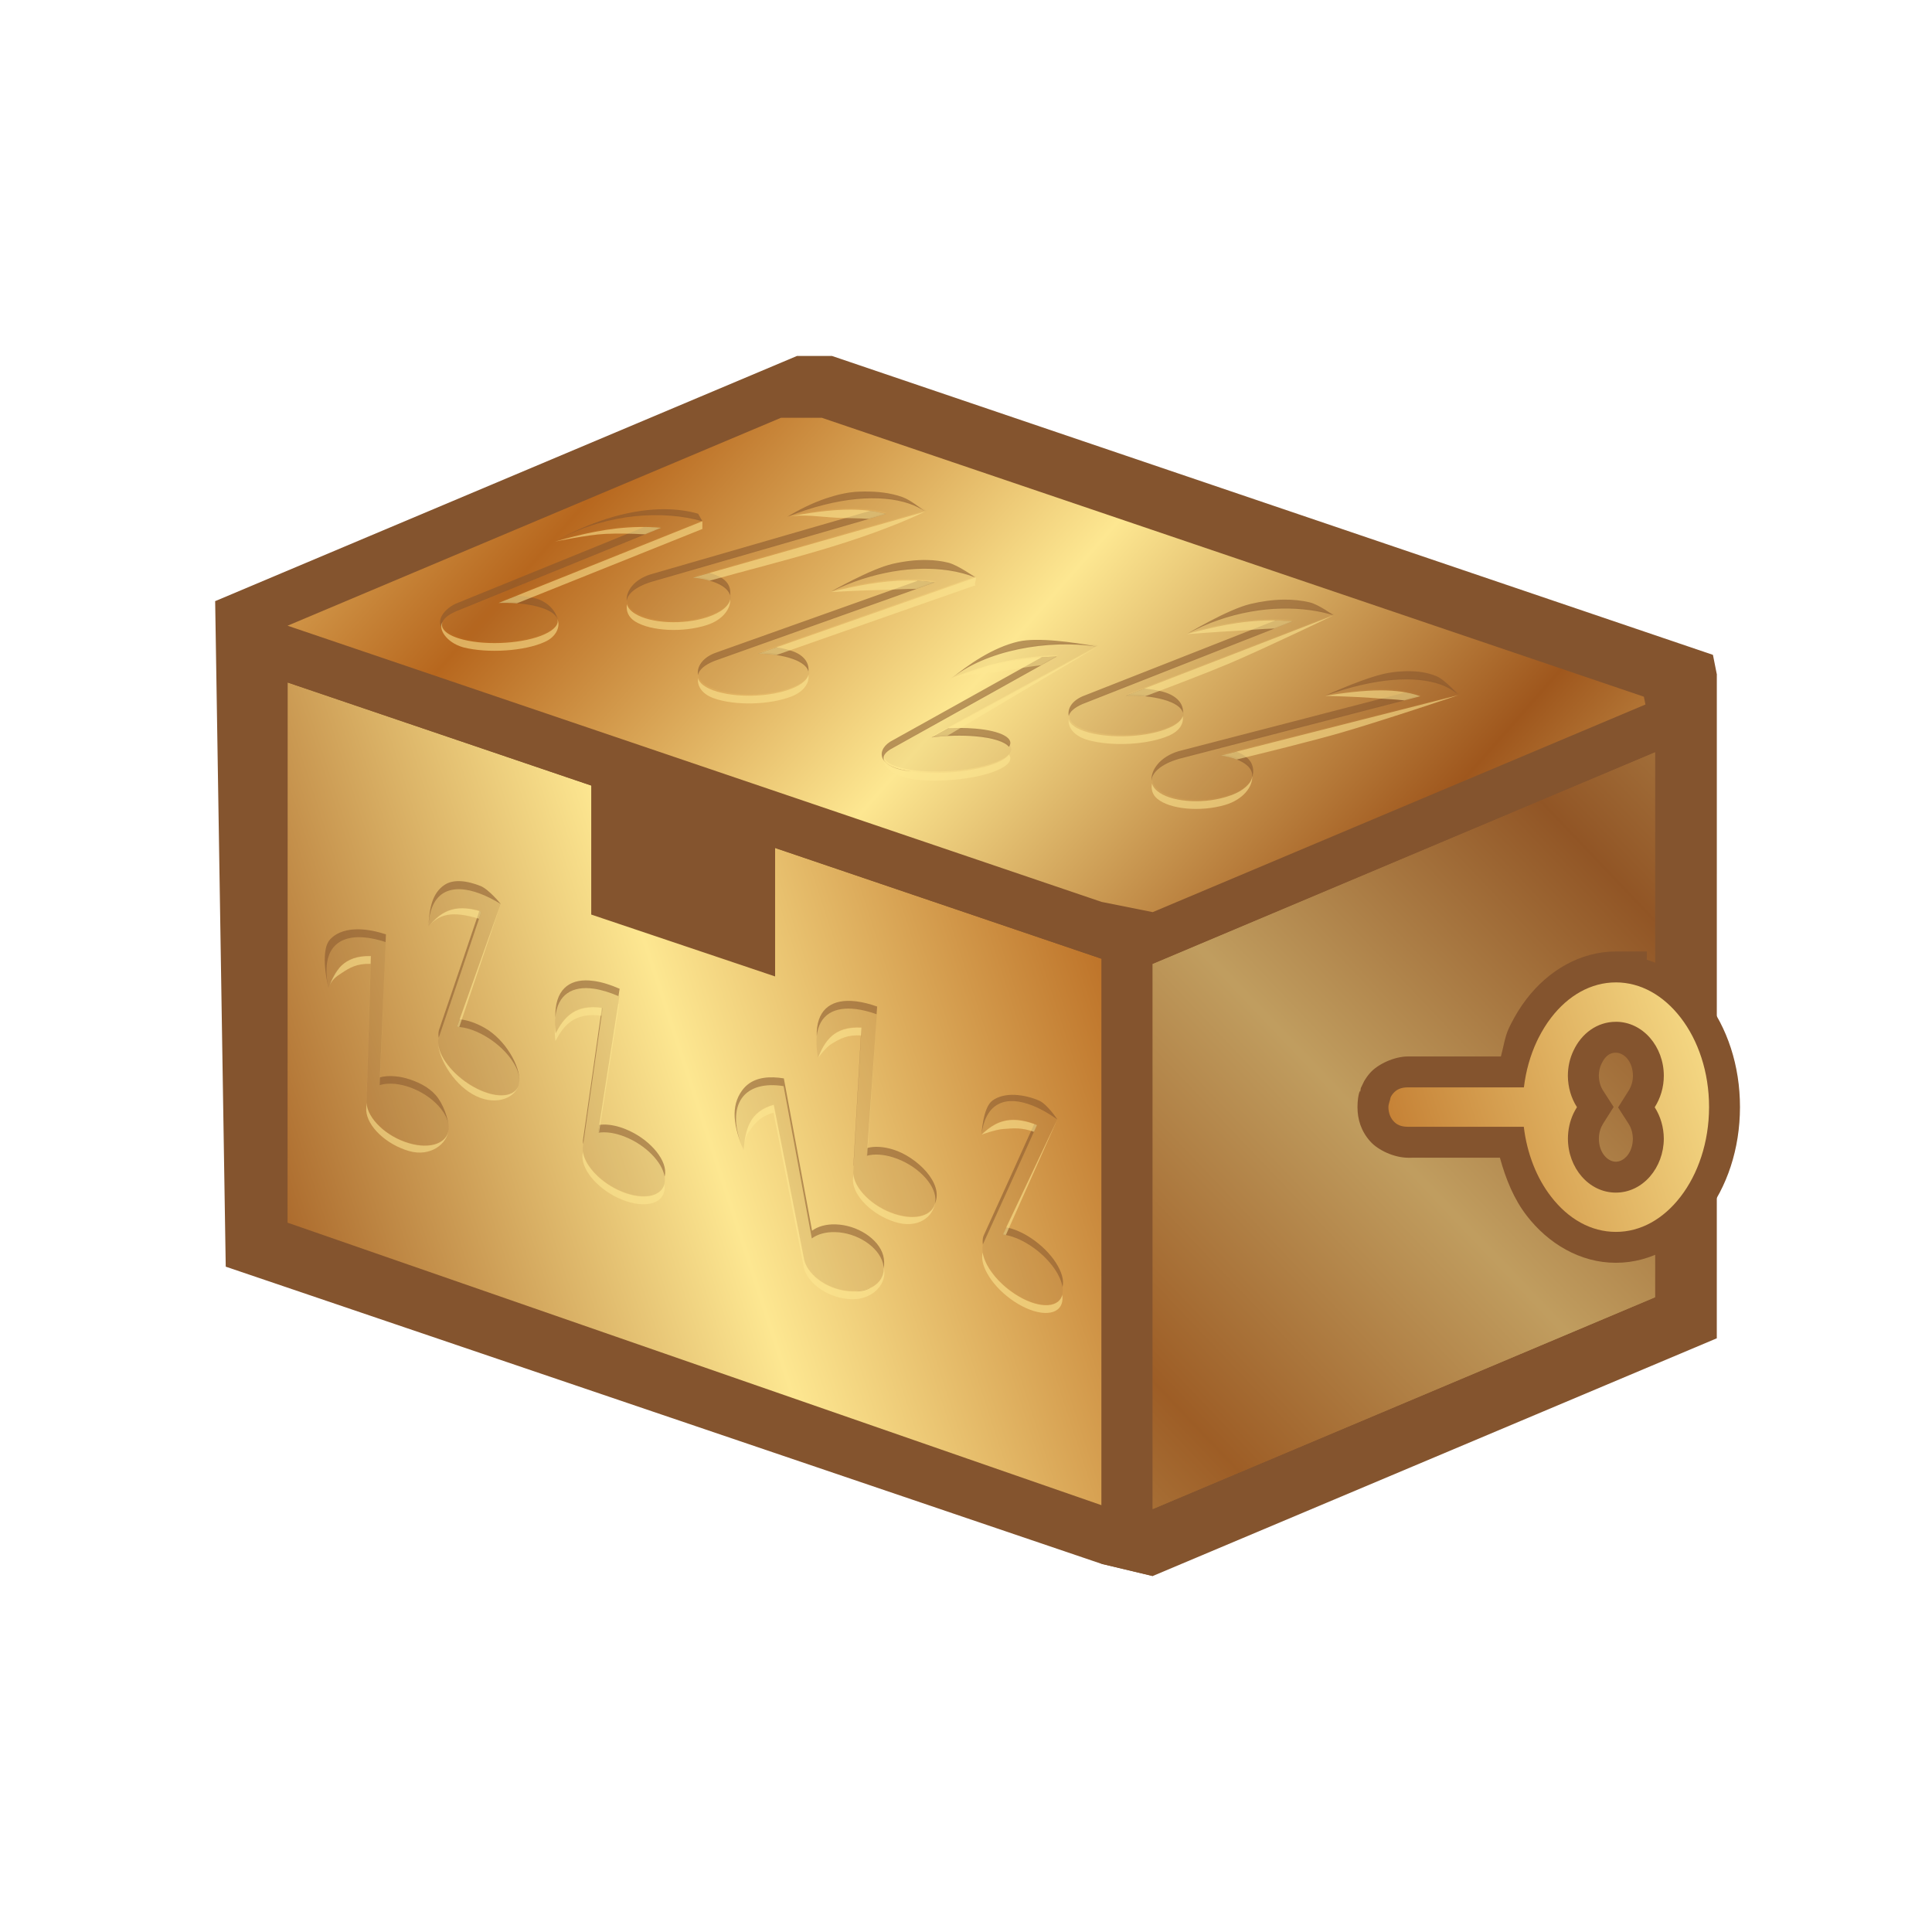 <?xml version="1.0" encoding="UTF-8" standalone="no"?>
<svg
   height="500"
   viewBox="0 0 132.292 132.292"
   width="500"
   version="1.1"
   id="svg14480"
   sodipodi:docname="Gold Music Box.svg"
   inkscape:version="1.2.1 (9c6d41e410, 2022-07-14)"
   xmlns:inkscape="http://www.inkscape.org/namespaces/inkscape"
   xmlns:sodipodi="http://sodipodi.sourceforge.net/DTD/sodipodi-0.dtd"
   xmlns:xlink="http://www.w3.org/1999/xlink"
   xmlns="http://www.w3.org/2000/svg"
   xmlns:svg="http://www.w3.org/2000/svg">
  <defs
     id="defs14484" />
  <sodipodi:namedview
     id="namedview14482"
     pagecolor="#ffffff"
     bordercolor="#000000"
     borderopacity="0.25"
     inkscape:showpageshadow="2"
     inkscape:pageopacity="0.0"
     inkscape:pagecheckerboard="0"
     inkscape:deskcolor="#d1d1d1"
     showgrid="false"
     inkscape:zoom="0.472"
     inkscape:cx="176.90678"
     inkscape:cy="250"
     inkscape:current-layer="svg14480" />
  <linearGradient
     id="a"
     gradientTransform="matrix(391.593 0 0 -391.593 60.796 7618.49)"
     gradientUnits="userSpaceOnUse"
     spreadMethod="pad"
     x1="0"
     x2="1"
     y1="0"
     y2="0">
    <stop
       offset="0"
       stop-color="#9f571d"
       id="stop14406" />
    <stop
       offset=".511"
       stop-color="#fde791"
       id="stop14408" />
    <stop
       offset="1"
       stop-color="#b7671e"
       id="stop14410" />
  </linearGradient>
  <linearGradient
     id="b"
     gradientTransform="matrix(3.78 0 0 3.78 -341.506 91.506)"
     gradientUnits="userSpaceOnUse"
     spreadMethod="reflect"
     x1="94.625"
     x2="111.419"
     xlink:href="#a"
     y1=".987"
     y2="-4.499" />
  <linearGradient
     id="c"
     gradientTransform="matrix(3.78 0 0 3.78 -341.506 91.506)"
     gradientUnits="userSpaceOnUse"
     spreadMethod="reflect"
     x1="114.919"
     x2="103.486"
     xlink:href="#a"
     y1="-5.436"
     y2="-15.512" />
  <linearGradient
     id="d"
     gradientTransform="matrix(3.78 0 0 3.78 -341.506 91.506)"
     gradientUnits="userSpaceOnUse"
     spreadMethod="reflect"
     x1="120.346"
     x2="111.419"
     xlink:href="#a"
     y1="-5.436"
     y2="3.068" />
  <filter
     id="e"
     color-interpolation-filters="sRGB"
     height="1.013"
     width="1.004"
     x="-0.002"
     y="-0.007">
    <feGaussianBlur
       stdDeviation=".057"
       id="feGaussianBlur14416" />
  </filter>
  <filter
     id="f"
     color-interpolation-filters="sRGB"
     height="1.013"
     width="1.004"
     x="-0.002"
     y="-0.007">
    <feGaussianBlur
       stdDeviation=".057"
       id="feGaussianBlur14419" />
  </filter>
  <filter
     id="g"
     color-interpolation-filters="sRGB"
     height="1.013"
     width="1.005"
     x="-0.003"
     y="-0.007">
    <feGaussianBlur
       stdDeviation=".057"
       id="feGaussianBlur14422" />
  </filter>
  <filter
     id="h"
     color-interpolation-filters="sRGB"
     height="1.009"
     width="1.005"
     x="-0.002"
     y="-0.004">
    <feGaussianBlur
       stdDeviation=".05"
       id="feGaussianBlur14425" />
  </filter>
  <filter
     id="i"
     color-interpolation-filters="sRGB"
     height="1.009"
     width="1.005"
     x="-0.002"
     y="-0.005">
    <feGaussianBlur
       stdDeviation=".05"
       id="feGaussianBlur14428" />
  </filter>
  <filter
     id="j"
     color-interpolation-filters="sRGB"
     height="1.011"
     width="1.005"
     x="-0.002"
     y="-0.006">
    <feGaussianBlur
       stdDeviation=".05"
       id="feGaussianBlur14431" />
  </filter>
  <filter
     id="k"
     color-interpolation-filters="sRGB"
     height="1.341"
     width="1.132"
     x="-0.067"
     y="-0.187">
    <feGaussianBlur
       stdDeviation=".057"
       id="feGaussianBlur14434" />
  </filter>
  <linearGradient
     id="l"
     gradientTransform="matrix(3.78 0 0 3.78 -333.658 92.015)"
     gradientUnits="userSpaceOnUse"
     spreadMethod="reflect"
     x1="94.625"
     x2="111.419"
     xlink:href="#a"
     y1=".987"
     y2="-4.499" />
  <g
     transform="translate(-.674 -8.503)"
     id="g14476">
    <g
       id="g14452">
      <path
         d="m15.407 49.666.724 45.571 12.46 4.228 3.695 1.254 30.904 10.486 3.694 1.254 9.22 3.128 3.501.835v-45.459l-2.712-.543-10.008-3.287-3.695-1.254-5.746-1.949-19.982-6.78-5.175-1.75-3.632-1.238z"
         fill="#84542e"
         stroke-width=".265"
         id="path14438" />
      <path
         d="m32.286 96.363 30.903 10.726 3.695 1.283 9.22 3.2v-37.418l-9.22-3.13-3.695-1.254-5.745-1.95-19.982-6.782-5.176-1.757-3.696-1.254-8.218-2.79-.007 36.988 8.225 2.856z"
         fill="url(#b)"
         stroke-width=".265"
         id="path14440" />
      <path
         d="m40.484 62.624 12.591 4.237v-12.689l-12.591-4.273z"
         fill="#84542e"
         transform="translate(.674 8.503)"
         id="path14442" />
      <g
         stroke-width=".265"
         transform="matrix(.999 .035 -.035 .999 2.379 -.594)"
         id="g14450">
        <path
           d="m32.199 68.373c-.377.002-.737.084-1.029.292-.829.593-.991 1.658-1 2.89.02-2.464 1.495-3.041 3.463-2.372.454.155.935.375 1.43.655 0 0-.847-.976-1.43-1.184-.435-.155-.948-.284-1.433-.281zm1.413 2.002c-.824 2.756-1.657 5.538-2.484 8.273-.03.155-.024.323.009.498.873-2.889 1.754-5.829 2.622-8.735-.051-.014-.098-.023-.148-.036zm-8.17 1.538c-.776.007-1.493.213-1.969.751-.738.835 0 3.341 0 3.341-.789-3.21 1.104-4.067 3.798-3.284l.004-.528h-.001c-.59-.172-1.229-.286-1.832-.281zm-1.969 4.092s.246-.739.741-1.46c-.356.41-.566.929-.741 1.46zm17.846-1.142c-1.428-.042-2.35.739-2.248 2.6.097-1.6 1.112-2.205 2.569-2.048.518.056 1.095.21 1.704.448l.061-.506c-.633-.252-1.23-.413-1.766-.47-.11-.012-.216-.019-.321-.022zm17.982.771c-1.46-.021-2.398.744-2.29 2.509.105-1.511 1.146-2.098 2.639-1.961.435.04.908.142 1.408.299l.019-.523c-.506-.161-.986-.264-1.426-.305-.119-.011-.236-.017-.349-.019zm-17.069 1.081c-.322 3.033-.644 6.09-.974 9.1-.001.089.01.181.027.274.339-3.102.671-6.25 1.003-9.37-.019-.002-.037-.002-.056-.004zm17.815.727c-.068 3.137-.138 6.305-.213 9.422.002.026.007.052.01.078.076-3.147.147-6.34.215-9.499-.004-0-.008 0-.012 0zm-27.521.391-.166.524c.563-.007 1.236.183 1.906.535 1.456.762 2.521 2.085 2.498 3.044.028-1.016-1.039-2.81-2.498-3.573-.606-.318-1.213-.502-1.74-.53zm4.238 4.103c-.002.063-.008.126-.019.186.011-.058.017-.12.019-.186zm17.395-.883c-.959.003-1.676.307-2.129.975-.766 1.129-.487 2.499.249 4.085-1.472-3.172-.052-4.814 2.583-4.485l2.297 10.36c.391-.312.956-.489 1.603-.49 1.48-.008 2.974.888 3.323 2.005.04.127.061.251.068.372.043-.302.022-.612-.068-.901-.349-1.117-1.843-2.013-3.323-2.005-.647.001-1.212.178-1.603.49l-2.297-10.36c-.247-.031-.481-.047-.703-.046zm16.565.62c-.569-.005-1.118.12-1.535.45-.639.504-.659 2.352-.659 2.352.206-2.249 1.601-2.758 3.405-2.118.551.195 1.142.499 1.748.893 0 0-.741-1.035-1.304-1.248-.497-.189-1.086-.323-1.655-.328zm-42.655.211c-.316-.003-.62.033-.863.118l-.004.53c.488-.172 1.126-.176 1.808-.003 1.562.391 2.921 1.589 3.02 2.674-.05-.543-.428-1.561-.962-2.126-.532-.563-1.307-.893-2.059-1.077-.293-.072-.623-.114-.941-.117zm3.961 3.32c.006.067.007.133.004.196.004-.061.003-.125-.003-.194-0-0-0-.001-.001-.002zm.004.196c-.002.041-.01.079-.017.118.007-.038.014-.076.017-.118zm40.078-1.775c-1.067 2.599-2.14 5.219-3.21 7.795-.051.178-.054.378-.015.591.005-.021.009-.041.015-.061 1.134-2.73 2.272-5.511 3.401-8.262-.066-.024-.128-.041-.192-.062zm-29.425 1.065c-.122.004-.239.017-.351.036l-.065.54c.525-.107 1.181-.034 1.865.214 1.433.514 2.611 1.647 2.799 2.634.018-.077.028-.159.029-.245.014-1.044-1.255-2.354-2.828-2.919-.513-.186-1.011-.273-1.448-.26zm18.884.871c-.3-.008-.578.025-.823.101l-.019.534c.498-.159 1.14-.14 1.82.05 1.573.438 2.906 1.669 2.976 2.737.008.121-.003.233-.026.34.001-.003.003-.005.004-.008.588-1.436-1.381-3.16-2.954-3.598-.34-.095-.67-.147-.978-.156zm8.876 5.2-.217.503c.579.046 1.253.288 1.915.692 1.229.747 2.131 1.871 2.294 2.762.206-.927-.805-2.386-2.294-3.291-.581-.355-1.171-.584-1.698-.666zm-9.148 4.476c-.281.146-.62.244-1.006.275.395-.001.732-.104 1.006-.275z"
           fill="#84542e"
           filter="url(#h)"
           opacity=".75"
           id="path14444" />
        <path
           d="m35.062 69.838-2.701 8.519c.051-.001.104.002.157.005zm-2.61.392c-1.125.035-1.747.657-2.283 1.325.696-.869 1.541-1.153 3.444-.653.049-.163.098-.328.147-.491-.502-.139-.933-.192-1.308-.181zm-5.181 3.172-.067 9.131c.001-0.0.003-.001.004-.001l.032-4.374zm-.975.317c-1.899.015-2.442 1.127-2.822 2.287.19-.58.478-.784.842-1.043.572-.407 1.031-.706 1.98-.714.01 1.672.021 3.354.03 5.033s.018 3.355.022 5.018c.103 1.082 1.45 2.279 3.024 2.671 1.467.372 2.612-.563 2.663-1.57-.056.947-1.199 1.412-2.663 1.041-1.574-.392-2.921-1.589-3.024-2.671-.009-3.325-.032-6.706-.052-10.051zm5.74 11.681c.003-.065.003-.13-.003-.195-.005-.059-.016-.117-.028-.174.012.058.023.116.028.173.006.067.007.133.004.196zm-8.562-9.394c-.071-.29-.119-.56-.148-.812.023.231.071.497.148.812zm19.871.387-1.073 8.873c.021-.004.044-.007.065-.01l1.07-8.84c-.021-.008-.041-.015-.061-.023zm17.732.096-.346 9.708c.006-.002.012-.003.018-.005zm-19.141.206c-1.691-.063-2.317.88-2.806 1.873-.03-.202-.049-.393-.058-.574-.02.326-.002.692.058 1.103.517-1.049 1.188-2.04 3.103-1.851.019-.175.037-.351.056-.525-.122-.013-.24-.022-.352-.026zm18.124.749c-1.916-.044-2.492 1.042-2.91 2.174 0 0 .519-.755.894-.998.59-.382 1.055-.666 2.005-.646.004-.176.008-.353.012-.529zm-28.931 1.735c-.011.056-.017.116-.019.178.002-.061.008-.121.019-.178zm-.02.191c-.028 1.019 1.039 2.806 2.493 3.567 1.477.776 2.819.219 3.106-.672-.29.84-1.632.918-3.106.143-1.451-.76-2.516-2.077-2.493-3.038zm5.657 2.569c-.002.063-.008.125-.019.185.012-.062.018-.123.019-.185zm17.469 1.004c-1.569.492-1.857 1.674-1.937 2.907.041-.485.133-.756.351-1.091.371-.57.745-1.023 1.585-1.286.822 3.52 1.656 7.079 2.463 10.581.352 1.113 1.836 2.012 3.326 2 1.481-.004 2.467-1.186 2.12-2.294-.001-.004-.003-.007-.004-.011.148.994-.746 1.773-2.116 1.777-1.49.011-2.974-.887-3.326-2-.808-3.503-1.641-7.061-2.463-10.581zm19.45.307-3.453 8.016c.067.005.135.014.204.024zm-2.985.142c-.991.029-1.615.534-2.168 1.084 0 0 .937-.379 1.434-.433.725-.08 1.263-.166 2.148.114.064-.156.128-.312.192-.468-.629-.225-1.155-.31-1.606-.297zm-19.011.487c-.014.586.17 1.325.592 2.235-.4-.861-.585-1.608-.592-2.235zm-10.403 2.741c-.009.085-.018.171-.027.255-.014 1.044 1.252 2.354 2.828 2.919 1.574.569 2.866.182 2.878-.866.001-.093-.011-.188-.029-.284-.199.86-1.405 1.143-2.849.621-1.442-.517-2.62-1.656-2.801-2.645zm18.559.854c-.004.149-.007.301-.01.45.068 1.073 1.401 2.3 2.97 2.737 1.575.442 2.611-.417 2.715-1.435.001-.008.001-.016.002-.025-.098.923-1.252 1.342-2.716.931-1.531-.427-2.834-1.605-2.96-2.658zm5.661 1.366c.005.029.009.059.012.088-.003-.03-.007-.059-.012-.088zm.02.21c0.0.029.001.057-.001.085.001-.029.001-.057.001-.085zm3.363 3.491c-.205.927.802 2.384 2.294 3.29 1.522.929 2.977.934 3.243.008.051-.178.053-.377.014-.59-.004.02-.009.041-.014.061-.266.927-1.721.921-3.243-.008-1.232-.747-2.132-1.87-2.294-2.761z"
           fill="#fde791"
           filter="url(#i)"
           opacity=".75"
           id="path14446" />
        <path
           d="m195.698 82.118c.44-.112.92-.176 1.426-.191l-.346 9.829c.498-.332 1.141-.536 1.82-.582 1.573-.108 2.906.66 2.976 1.705.07 1.048-1.147 1.987-2.721 2.092-1.569.107-2.902-.657-2.97-1.706.08-3.32.154-6.695.226-10.029-1.916.622-2.492 1.907-2.91 3.184-.575-2.403.594-3.815 2.501-4.302zm-16.244 5.341-1.135 9.774c.525-.289 1.181-.444 1.865-.434 1.573.019 2.842.888 2.828 1.937-.013 1.053-1.305 1.887-2.878 1.865-1.577-.018-2.842-.888-2.828-1.937.349-3.305.689-6.66 1.03-9.983-1.959.465-2.637 1.703-3.158 2.943-.358-2.302.757-3.602 2.511-4.023.536-.129 1.133-.175 1.766-.143zm11.457 1.766 2.297 9.563c.391-.448.956-.821 1.603-1.047 1.48-.522 2.974-.145 3.323.851.347.988-.581 2.219-2.062 2.737-1.49.529-2.974.145-3.326-.846-.808-3.222-1.641-6.491-2.464-9.726-1.681 1.111-1.895 2.503-1.954 3.849-1.472-2.661-.052-4.796 2.583-5.382zm-21.232-5.075c.454-.003.935.051 1.43.158l-2.701 9.457c.563-.202 1.236-.246 1.906-.127 1.553.274 2.662 1.34 2.478 2.37-.184 1.035-1.591 1.653-3.145 1.375-1.549-.274-2.659-1.336-2.473-2.37.876-3.203 1.76-6.461 2.632-9.68-2.009.142-2.877 1.252-3.591 2.391.02-2.471 1.494-3.56 3.463-3.574zm-6.356 5.746-.071 9.835c.488-.341 1.126-.567 1.808-.63 1.562-.151 2.921.575 3.021 1.625.099 1.043-1.098 2.014-2.66 2.16-1.574.155-2.921-.575-3.025-1.621-.009-3.322-.032-6.695-.052-10.033-1.899.674-2.442 1.974-2.822 3.266-.789-2.937 1.106-4.452 3.801-4.602zm44.661-5.869c.551.004 1.142.103 1.748.286l-3.453 9.214c.579-.155 1.253-.147 1.915.028 1.522.396 2.545 1.546 2.279 2.561-.266 1.019-1.72 1.518-3.243 1.118-1.526-.396-2.545-1.546-2.279-2.561 1.134-3.124 2.271-6.299 3.401-9.442-2.014-.02-2.969 1.019-3.774 2.097.206-2.321 1.601-3.314 3.405-3.3z"
           fill="#84542e"
           filter="url(#j)"
           opacity=".33"
           transform="matrix(1 .347 0 1 -136.048 -73.864)"
           id="path14448" />
      </g>
    </g>
    <g
       stroke-width=".265"
       id="g14460">
      <path
         d="m118.232 54.683-4.888 2.06-33.74 14.218-3.501 3.193v41.431l3.501.835 38.626-16.278z"
         fill="#84542e"
         id="path14454" />
      <path
         d="m79.604 74.501v37.333l34.394-14.501 0-37.326z"
         fill="url(#d)"
         id="path14456" />
      <path
         d="m79.604 74.501v37.333l34.394-14.501 0-37.326z"
         fill="#84542e"
         opacity=".5"
         id="path14458" />
    </g>
    <g
       stroke-width=".265"
       id="g14474">
      <path
         d="m55.246 32.877-35.248 14.853-4.591 1.936 4.965 5.571 55.732 18.917 3.501.347 34.394-14.494 4.234-5.324-.267-1.339-3.368-1.143-56.953-19.324z"
         fill="#84542e"
         id="path14462" />
      <path
         d="m113.237 56.209-56.292-19.099h-2.794l-33.786 14.238 55.739 18.912 3.501.701 33.74-14.218"
         fill="url(#c)"
         id="path14464" />
      <g
         filter="url(#k)"
         id="g14472">
        <path
           d="m59.864 42.159c-.126.001-.252.004-.377.009-.759.029-1.512.213-2.232.453-.938.313-1.927.805-2.68 1.275 3.509-1.406 6.443-1.548 8.324-.916.434.146.813.333 1.129.556-.316-.222-.977-.785-1.556-.994-.825-.298-1.724-.39-2.607-.383zm-13.606 1.212c-2.234-.026-4.772.694-7.211 2.014 3.315-1.747 7.061-1.951 9.722-1.189h.001l-.292-.517c-.69-.198-1.436-.298-2.218-.307zm13.998.113c-5.017 1.453-10.082 2.919-15.074 4.36-1.102.357-1.668 1.15-1.593 1.832.029-.484.585-.976 1.593-1.303 5.353-1.545 10.793-3.12 16.165-4.676-.356-.097-.72-.165-1.091-.213zm-15.473 1.105c-4.313 1.758-8.657 3.529-12.953 5.273-.942.485-1.28 1.28-.819 1.687-.219-.379.044-.803.819-1.158 4.684-1.901 9.429-3.837 14.125-5.751-.399-.034-.789-.049-1.173-.051zm19.4 2.26c-.796-.019-1.602.085-2.37.259-1.526.345-4.277 1.931-4.277 1.931 2.914-1.432 5.805-1.812 8.057-1.482.688.101 1.318.269 1.871.493 0 0-1.181-.854-1.871-1.022-.459-.112-.933-.168-1.41-.179zm-14.918.884-1.153.328c.818.068 1.516.262 1.982.548.328.201.512.43.567.666.084-.458-.095-.906-.567-1.195-.226-.139-.507-.255-.829-.346zm14.247.54c-4.634 1.652-9.297 3.316-13.909 4.954-.851.339-1.232.95-1.132 1.509.049-.348.425-.699 1.132-.98 4.999-1.775 10.061-3.582 15.078-5.37-.393-.058-.782-.093-1.169-.113zm-27.442 1.013-1.263.506c.943-.036 1.866.042 2.6.228.837.209 1.322.525 1.431.867-.085-.484-.568-1.121-1.431-1.396-.399-.101-.854-.169-1.337-.205zm52.517.276c-.776.008-1.557.122-2.302.3-1.563.374-4.356 2.065-4.356 2.065 2.851-1.56 5.951-1.987 8.442-1.645.575.079 1.118.199 1.618.355 0 0-1.021-.74-1.618-.884-.58-.14-1.18-.197-1.784-.191zm-44.55.877c.04.031.083.061.129.089.001.001.003.002.005.003-.049-.03-.091-.061-.133-.092zm5.219.27c-.042.015-.083.03-.126.045.043-.014.085-.029.126-.045zm38.746.279c-4.396 1.731-8.831 3.477-13.206 5.195-.736.323-1.042.854-.939 1.353.064-.286.371-.575.939-.824 4.765-1.871 9.604-3.776 14.383-5.658-.4-.04-.791-.06-1.177-.066zm-49.174.215c-.01.027-.018.054-.033.082.013-.025.024-.053.033-.082zm-.039.094c-.01.019-.026.038-.039.057.015-.018.027-.037.039-.057zm32.782 1.019c-.424.006-.819.039-1.148.113-1.736.389-3.482 1.593-4.666 2.593 2.368-2 6.726-2.758 10.045-2.235 0 0-2.394-.495-4.232-.47zm-17.737.512-1.252.439c.905.005 1.744.13 2.377.359.644.23.997.535 1.065.856.084-.544-.268-1.1-1.065-1.385-.327-.118-.708-.208-1.125-.268zm19.21.629c-.363.01-.711.03-1.049.056-3.45 1.925-6.922 3.864-10.362 5.775-1.067.681-.723 1.855 1.433 2.038.007.001.014 0.0.021.001-1.784-.242-2.435-.884-1.454-1.509 3.788-2.104 7.618-4.244 11.411-6.36zm24.129 1.005c-.387-.003-.776.026-1.152.073-1.616.2-4.612 1.613-4.612 1.613 3.474-1.259 6.197-1.373 7.883-.778.515.182.934.43 1.249.732 0 0-.889-1.037-1.497-1.294-.582-.247-1.225-.341-1.871-.346zm-42.116 1.121c-.052.023-.102.047-.159.07.055-.022.108-.046.159-.07zm23.984.069-1.267.49c.939-.028 1.836.065 2.543.259.828.227 1.281.562 1.347.918.085-.576-.372-1.18-1.347-1.447-.378-.104-.812-.178-1.276-.221zm-29.679.06c.053.023.108.046.165.067.003.001.007.002.011.004-.063-.022-.119-.047-.176-.07zm47.556.202c-5.175 1.342-10.388 2.696-15.534 4.025-1.266.371-1.958 1.316-1.849 2.07-.033-.581.644-1.187 1.849-1.54.958-.247 1.929-.5 2.891-.749-.006-.001-.011-.002-.017-.003l.192-.043c4.489-1.161 9-2.331 13.489-3.495-.326-.116-.668-.201-1.021-.265zm-16.044 2.357c-.049.024-.096.049-.149.072.052-.023.101-.047.149-.072zm-14.507.077c-.247 0-.498.006-.749.019l-1.153.632c1.003-.129 2.064-.158 2.994-.076 1.223.105 2.032.38 2.301.723.415-.572-.493-1.098-2.301-1.253-.349-.031-.716-.045-1.091-.045zm8.651.252c.054.018.11.036.167.052-.059-.016-.112-.034-.167-.052zm10.314 1.371-1.074.273c.766.1 1.391.324 1.771.639.331.272.444.582.366.889.2-.512.076-1.055-.366-1.418-.18-.15-.417-.278-.697-.383zm.585 2.461c-.264.214-.624.409-1.074.566.002-.001.005-.001.007-.002.45-.132.804-.331 1.068-.565zm-6.111.131c.033.035.068.07.108.102.002.002.004.003.006.005-.043-.035-.079-.071-.114-.107zm.122.114c.035.028.072.055.112.081-.038-.027-.077-.053-.112-.081z"
           fill="#84542e"
           filter="url(#e)"
           opacity=".75"
           id="path14466" />
        <path
           d="m58.883 43.399c-1.413 0-2.882.235-4.309.497 1.129-.207 2.28.005 3.417.061.723.035 1.466.019 2.188.079.389-.113.779-.226 1.167-.338-.788-.215-1.616-.299-2.464-.299zm5.143.137-15.914 4.526c.424.035.814.105 1.158.203 4.971-1.393 10.089-2.532 14.757-4.729zm-15.258.66-13.961 5.597c.431-.017.857-.008 1.263.023l5.718-2.292 6.98-2.799.001-.529c-0-0-0.0 0-.001 0zm-4.318.393c-2.118.033-4.003.5-5.778 1 0 0 2.227-.47 3.431-.527.874-.041 1.787-.026 2.746.03.368-.15.739-.301 1.106-.451-.515-.044-1.017-.059-1.505-.052zm23.015 3.462-14.881 5.217c.438.003.86.034 1.252.09l13.63-4.778c-.125-.051.132-.484 0-.529zm-4.644.204c-1.836.006-3.601.381-5.285.785 0 0 2.315-.119 3.473-.14.817-.015 1.62-.084 2.437-.075.411-.146.824-.293 1.235-.44-.627-.093-1.248-.133-1.86-.131zm-12.145 1.245c-.053.474-.608.952-1.588 1.27-1.636.531-3.84.427-4.916-.237-.325-.199-.51-.425-.567-.659-.082.456.098.901.567 1.189 1.077.664 3.281.769 4.916.237 1.078-.35 1.641-1.124 1.588-1.799zm41.313 1.138-14.214 5.505c.45-.013.89.002 1.304.042 1.573-.59 4.21-1.59 5.803-2.265 2.402-1.019 7.107-3.281 7.107-3.281zm-53.153.244c.116.351-.163.729-.869 1.051-1.379.628-3.883.794-5.567.369-1.117-.277-1.607-.74-1.425-1.203-.313.43.218 1.388 1.425 1.732 1.684.424 4.188.259 5.567-.369.832-.36 1.099-1.101.869-1.58zm48.864.103c-2.09.009-3.984.46-5.771.943 0 0 2.293-.175 3.442-.23.868-.042 1.703-.14 2.574-.157.411-.162.825-.324 1.235-.486-.504-.05-.997-.072-1.479-.07zm-11.895 1.802-11.339 6.212c.346-.044.7-.076 1.052-.097zm-2.76.671c-3.159.088-5.329.814-7.286 1.564.978-.375 2.126-.348 3.192-.501 1.034-.149 1.947-.353 3.018-.463.358-.2.718-.401 1.076-.6zm-18.077.172c.008.003.014.006.022.009-.006-.002-.012-.005-.018-.008-.001-0-.002-.001-.004-.001zm1.061 1.058c-.057.343-.435.689-1.132.966-1.499.597-3.9.654-5.357.129-.638-.228-.992-.529-1.065-.845-.079.54.271 1.091 1.065 1.374 1.456.525 3.858.468 5.357-.129.844-.336 1.223-.939 1.132-1.495zm39.214 1.087c-1.236-.002-2.549.174-3.833.374 0 0 2.282.062 3.418.161.659.058 1.354.069 2.014.153.366-.095.733-.19 1.099-.285-.821-.292-1.736-.401-2.698-.403zm5.298.328-16.282 4.142c.412.054.781.144 1.096.265 1.719-.417 5.09-1.246 7.046-1.807 2.738-.785 8.141-2.6 8.141-2.6zm-18.883 1.435c-.072.281-.38.564-.934.807-1.415.622-3.891.763-5.528.31-.812-.223-1.266-.55-1.343-.899-.074.57.38 1.164 1.343 1.428 1.636.453 4.113.312 5.528-.31.723-.318 1.028-.841.934-1.336zm-11.897 2.638c-.076.104-.194.21-.36.315-1.068.678-3.685 1.079-5.817.893-1.474-.125-2.342-.493-2.403-.93-.058.63.825 1.326 2.403 1.459 2.132.186 4.749-.215 5.817-.893.46-.292.561-.587.36-.844zm16.272.711c.012.01.02.02.031.029-.01-.008-.016-.018-.026-.026-.001-.001-.003-.002-.005-.003zm.387.738c-.028.557-.7 1.127-1.852 1.464-1.69.496-3.771.308-4.645-.416-.201-.165-.321-.344-.368-.527-.077.4.036.784.368 1.056.874.724 2.955.912 4.645.416 1.223-.358 1.904-1.253 1.852-1.993z"
           fill="#fde791"
           filter="url(#f)"
           opacity=".75"
           id="path14468" />
        <path
           d="m199.223 55.579c.44-.112.92-.176 1.426-.191l-.346 9.829c.498-.332 1.141-.536 1.82-.582 1.573-.108 2.906.66 2.976 1.705.07 1.048-1.147 1.987-2.721 2.092-1.569.107-2.902-.657-2.97-1.706.08-3.32.154-6.695.226-10.029-1.916.622-2.492 1.907-2.91 3.184-.575-2.403.594-3.815 2.501-4.302zm-16.244 5.341-1.135 9.774c.525-.289 1.181-.444 1.865-.434 1.573.019 2.842.888 2.828 1.937-.013 1.053-1.305 1.887-2.878 1.865-1.577-.018-2.842-.888-2.828-1.937.349-3.305.689-6.66 1.03-9.983-1.959.465-2.637 1.703-3.158 2.943-.358-2.302.757-3.602 2.511-4.023.536-.129 1.133-.175 1.766-.143zm11.457 1.766 2.297 9.563c.391-.448.956-.821 1.603-1.047 1.48-.522 2.974-.145 3.323.851.347.988-.581 2.219-2.062 2.737-1.49.529-2.974.145-3.326-.846-.808-3.222-1.641-6.491-2.464-9.726-1.681 1.111-1.895 2.503-1.954 3.849-1.472-2.661-.052-4.796 2.583-5.382zm-21.232-5.075c.454-.003.935.051 1.43.158l-2.701 9.457c.563-.202 1.236-.246 1.906-.127 1.553.274 2.662 1.34 2.478 2.37-.184 1.035-1.591 1.653-3.145 1.375-1.549-.274-2.659-1.336-2.473-2.37.876-3.203 1.76-6.461 2.632-9.68-2.009.142-2.877 1.252-3.591 2.391.02-2.471 1.494-3.56 3.463-3.574zm-6.356 5.746-0.0.033-.004.534-.067 9.269c.488-.341 1.126-.567 1.808-.63 1.562-.151 2.921.575 3.021 1.625.099 1.043-1.098 2.014-2.66 2.16-1.574.155-2.921-.575-3.025-1.621-.009-3.322-.032-6.695-.052-10.033-1.899.674-2.442 1.974-2.822 3.266-.789-2.937 1.106-4.452 3.801-4.602zm44.661-5.869c.551.004 1.142.103 1.748.286l-3.453 9.214c.579-.155 1.253-.147 1.915.028 1.522.396 2.545 1.546 2.279 2.561-.266 1.019-1.72 1.518-3.243 1.118-1.526-.396-2.545-1.546-2.279-2.561 1.134-3.124 2.271-6.299 3.401-9.442-2.014-.02-2.969 1.019-3.774 2.097.206-2.321 1.601-3.314 3.405-3.3z"
           fill="#84542e"
           filter="url(#g)"
           opacity=".25"
           transform="matrix(.946 .325 -1.413 .571 -19.495 -46.29)"
           id="path14470" />
      </g>
    </g>
  </g>
  <g
     id="path14478">
    <path
       style="color:#000000;fill:#84542e;-inkscape-stroke:none"
       d="m 110.645,65.152 c -2.437,-4.31e-4 -4.627,1.312 -6.111,3.244 -3.4e-4,4.42e-4 3.4e-4,0.002 0,0.002 -8.7e-4,0.001 -0.003,8.1e-4 -0.004,0.002 -0.419,0.543 -0.772,1.126 -1.078,1.73 l -0.008,0.016 -0.119,0.246 -0.006,0.012 c -0.278,0.591 -0.366,1.288 -0.547,1.938 l -6.348,-0.002 c -0.958,-0.003 -2.08,0.532 -2.602,1.119 -0.196,0.221 -0.298,0.389 -0.348,0.467 l -0.064,0.102 -0.23,0.477 -0.049,0.307 c 0.048,-0.3 -0.172,0.079 -0.178,0.988 v 0.006 0.006 c 0,0.833 0.243,1.641 0.875,2.346 0.541,0.61 1.647,1.115 2.588,1.117 h 0.002 l 6.287,-0.002 c 0.402,1.463 0.961,2.837 1.826,3.955 3.4e-4,4.41e-4 -3.4e-4,0.002 0,0.002 1.486,1.932 3.677,3.241 6.115,3.238 2.437,0.005 4.627,-1.307 6.109,-3.238 1.51,-1.959 2.384,-4.561 2.389,-7.414 v -0.002 c 0.002,-2.851 -0.868,-5.459 -2.385,-7.42 -1.026,-1.332 -2.453,-2.169 -3.998,-2.684 v -0.557 z m -4.797,5.85 c -0.002,0.005 -0.002,0.011 -0.004,0.016 -0.002,0.005 -0.008,0.007 -0.01,0.012 z m 4.793,1.08 h 0.002 c 0.573,3e-6 1.169,0.615 1.17,1.574 v 0.004 0.004 c 0.002,0.371 -0.11,0.73 -0.297,1.025 l -0.719,1.141 0.729,1.135 c 0.165,0.256 0.278,0.616 0.283,1.01 -0.008,0.952 -0.598,1.572 -1.164,1.572 -0.567,2.43e-4 -1.162,-0.618 -1.164,-1.578 0.001,-0.31 0.067,-0.583 0.178,-0.822 0.035,-0.069 0.075,-0.147 0.113,-0.207 l 0.721,-1.141 -0.73,-1.133 c -0.165,-0.256 -0.281,-0.618 -0.285,-1.014 0.002,-0.302 0.071,-0.581 0.178,-0.801 l 0.006,-0.014 0.008,-0.012 c 0.247,-0.526 0.576,-0.745 0.973,-0.744 z"
       id="path14630" />
    <path
       style="color:#000000;fill:url(#l);stroke-width:4.233;-inkscape-stroke:none"
       d="m 110.644,67.269 c -1.699,-3e-4 -3.262,0.89 -4.435,2.42 -0.324,0.42 -0.613,0.891 -0.869,1.397 l -0.106,0.219 c -0.442,0.94 -0.748,2.008 -0.887,3.153 l -7.929,-10e-4 c -0.517,-0.002 -0.801,0.161 -1.016,0.406 -0.051,0.055 -0.095,0.123 -0.138,0.192 l -0.043,0.089 c -0.034,0.213 -0.149,0.428 -0.15,0.667 0,0.36 0.123,0.709 0.336,0.943 0.209,0.242 0.497,0.401 1.013,0.402 l 7.921,-0.001 c 0.222,1.867 0.898,3.531 1.863,4.778 1.175,1.531 2.741,2.422 4.442,2.419 1.697,0.005 3.259,-0.885 4.432,-2.414 1.189,-1.541 1.945,-3.713 1.949,-6.128 0.002,-2.409 -0.751,-4.583 -1.941,-6.123 -1.176,-1.528 -2.743,-2.419 -4.442,-2.419 z m -0.001,2.696 c 1.869,8e-6 3.283,1.717 3.285,3.688 0.004,0.794 -0.23,1.543 -0.623,2.166 0.393,0.611 0.618,1.36 0.623,2.152 -0.006,1.966 -1.414,3.691 -3.284,3.692 -1.87,8e-4 -3.28,-1.724 -3.282,-3.694 10e-4,-0.619 0.135,-1.204 0.379,-1.725 0.071,-0.146 0.153,-0.295 0.24,-0.433 -0.393,-0.611 -0.618,-1.36 -0.623,-2.152 0.001,-0.619 0.139,-1.212 0.392,-1.731 0.539,-1.15 1.604,-1.963 2.893,-1.961 z"
       id="path14628" />
  </g>
</svg>
